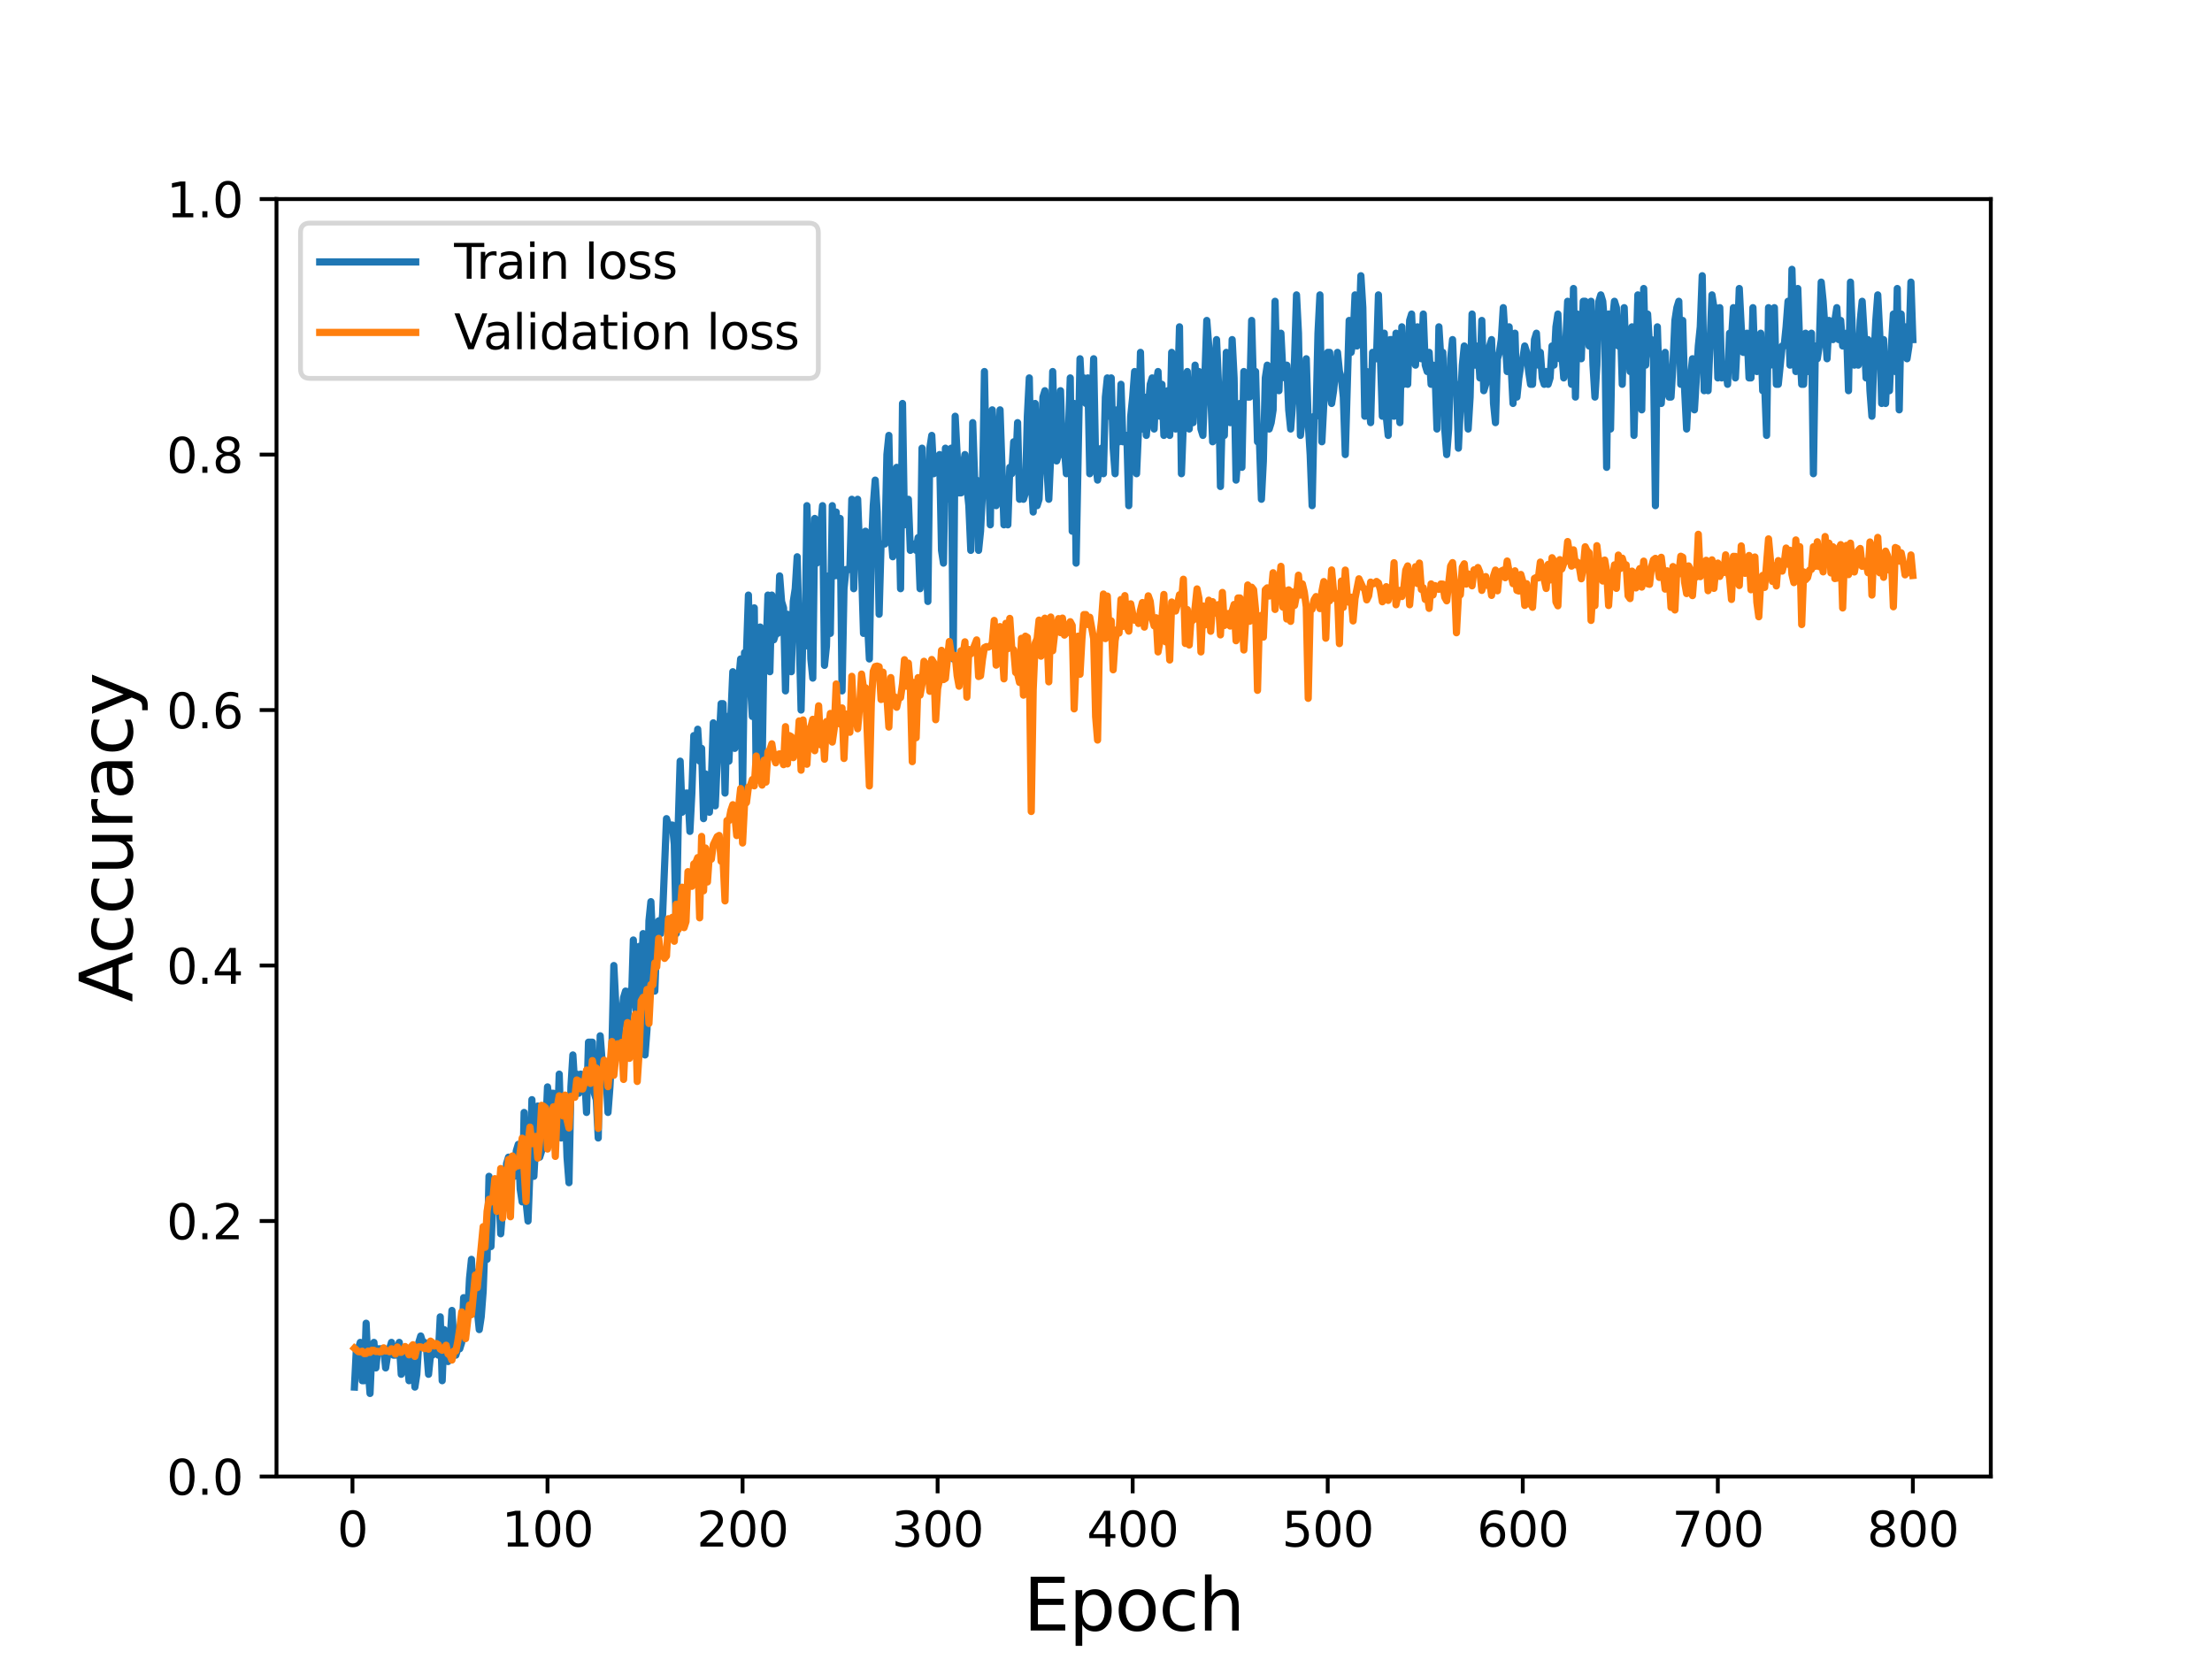 <?xml version="1.0" encoding="utf-8" standalone="no"?>
<!DOCTYPE svg PUBLIC "-//W3C//DTD SVG 1.1//EN"
  "http://www.w3.org/Graphics/SVG/1.1/DTD/svg11.dtd">
<svg height="345.6pt" version="1.1" viewBox="0 0 460.8 345.6" width="460.8pt" xmlns="http://www.w3.org/2000/svg" xmlns:xlink="http://www.w3.org/1999/xlink">
 <defs>
  <style type="text/css">*{stroke-linecap:butt;stroke-linejoin:round;}</style>
 </defs>
 <g id="figure_1">
  <g id="patch_1">
   <path d="M 0 345.6 
L 460.8 345.6 
L 460.8 0 
L 0 0 
z
" style="fill:#ffffff;"/>
  </g>
  <g id="axes_1">
   <g id="patch_2">
    <path d="M 57.6 307.584 
L 414.72 307.584 
L 414.72 41.472 
L 57.6 41.472 
z
" style="fill:#ffffff;"/>
   </g>
   <g id="matplotlib.axis_1">
    <g id="xtick_1">
     <g id="line2d_1">
      <defs>
       <path d="M 0 0 
L 0 3.5 
" id="m26d681642c" style="stroke:#000000;stroke-width:0.8;"/>
      </defs>
      <g>
       <use style="stroke:#000000;stroke-width:0.8;" x="73.426" xlink:href="#m26d681642c" y="307.584"/>
      </g>
     </g>
     <g id="text_1">
      <!-- 0 -->
      <g transform="translate(70.245 322.182)scale(0.1 -0.1)">
       <defs>
        <path d="M 2034 4250 
Q 1547 4250 1301 3770 
Q 1056 3291 1056 2328 
Q 1056 1369 1301 889 
Q 1547 409 2034 409 
Q 2525 409 2770 889 
Q 3016 1369 3016 2328 
Q 3016 3291 2770 3770 
Q 2525 4250 2034 4250 
z
M 2034 4750 
Q 2819 4750 3233 4129 
Q 3647 3509 3647 2328 
Q 3647 1150 3233 529 
Q 2819 -91 2034 -91 
Q 1250 -91 836 529 
Q 422 1150 422 2328 
Q 422 3509 836 4129 
Q 1250 4750 2034 4750 
z
" id="DejaVuSans-30" transform="scale(0.016)"/>
       </defs>
       <use xlink:href="#DejaVuSans-30"/>
      </g>
     </g>
    </g>
    <g id="xtick_2">
     <g id="line2d_2">
      <g>
       <use style="stroke:#000000;stroke-width:0.8;" x="114.059" xlink:href="#m26d681642c" y="307.584"/>
      </g>
     </g>
     <g id="text_2">
      <!-- 100 -->
      <g transform="translate(104.515 322.182)scale(0.1 -0.1)">
       <defs>
        <path d="M 794 531 
L 1825 531 
L 1825 4091 
L 703 3866 
L 703 4441 
L 1819 4666 
L 2450 4666 
L 2450 531 
L 3481 531 
L 3481 0 
L 794 0 
L 794 531 
z
" id="DejaVuSans-31" transform="scale(0.016)"/>
       </defs>
       <use xlink:href="#DejaVuSans-31"/>
       <use x="63.623" xlink:href="#DejaVuSans-30"/>
       <use x="127.246" xlink:href="#DejaVuSans-30"/>
      </g>
     </g>
    </g>
    <g id="xtick_3">
     <g id="line2d_3">
      <g>
       <use style="stroke:#000000;stroke-width:0.8;" x="154.692" xlink:href="#m26d681642c" y="307.584"/>
      </g>
     </g>
     <g id="text_3">
      <!-- 200 -->
      <g transform="translate(145.148 322.182)scale(0.1 -0.1)">
       <defs>
        <path d="M 1228 531 
L 3431 531 
L 3431 0 
L 469 0 
L 469 531 
Q 828 903 1448 1529 
Q 2069 2156 2228 2338 
Q 2531 2678 2651 2914 
Q 2772 3150 2772 3378 
Q 2772 3750 2511 3984 
Q 2250 4219 1831 4219 
Q 1534 4219 1204 4116 
Q 875 4013 500 3803 
L 500 4441 
Q 881 4594 1212 4672 
Q 1544 4750 1819 4750 
Q 2544 4750 2975 4387 
Q 3406 4025 3406 3419 
Q 3406 3131 3298 2873 
Q 3191 2616 2906 2266 
Q 2828 2175 2409 1742 
Q 1991 1309 1228 531 
z
" id="DejaVuSans-32" transform="scale(0.016)"/>
       </defs>
       <use xlink:href="#DejaVuSans-32"/>
       <use x="63.623" xlink:href="#DejaVuSans-30"/>
       <use x="127.246" xlink:href="#DejaVuSans-30"/>
      </g>
     </g>
    </g>
    <g id="xtick_4">
     <g id="line2d_4">
      <g>
       <use style="stroke:#000000;stroke-width:0.8;" x="195.324" xlink:href="#m26d681642c" y="307.584"/>
      </g>
     </g>
     <g id="text_4">
      <!-- 300 -->
      <g transform="translate(185.78 322.182)scale(0.1 -0.1)">
       <defs>
        <path d="M 2597 2516 
Q 3050 2419 3304 2112 
Q 3559 1806 3559 1356 
Q 3559 666 3084 287 
Q 2609 -91 1734 -91 
Q 1441 -91 1130 -33 
Q 819 25 488 141 
L 488 750 
Q 750 597 1062 519 
Q 1375 441 1716 441 
Q 2309 441 2620 675 
Q 2931 909 2931 1356 
Q 2931 1769 2642 2001 
Q 2353 2234 1838 2234 
L 1294 2234 
L 1294 2753 
L 1863 2753 
Q 2328 2753 2575 2939 
Q 2822 3125 2822 3475 
Q 2822 3834 2567 4026 
Q 2313 4219 1838 4219 
Q 1578 4219 1281 4162 
Q 984 4106 628 3988 
L 628 4550 
Q 988 4650 1302 4700 
Q 1616 4750 1894 4750 
Q 2613 4750 3031 4423 
Q 3450 4097 3450 3541 
Q 3450 3153 3228 2886 
Q 3006 2619 2597 2516 
z
" id="DejaVuSans-33" transform="scale(0.016)"/>
       </defs>
       <use xlink:href="#DejaVuSans-33"/>
       <use x="63.623" xlink:href="#DejaVuSans-30"/>
       <use x="127.246" xlink:href="#DejaVuSans-30"/>
      </g>
     </g>
    </g>
    <g id="xtick_5">
     <g id="line2d_5">
      <g>
       <use style="stroke:#000000;stroke-width:0.8;" x="235.957" xlink:href="#m26d681642c" y="307.584"/>
      </g>
     </g>
     <g id="text_5">
      <!-- 400 -->
      <g transform="translate(226.413 322.182)scale(0.1 -0.1)">
       <defs>
        <path d="M 2419 4116 
L 825 1625 
L 2419 1625 
L 2419 4116 
z
M 2253 4666 
L 3047 4666 
L 3047 1625 
L 3713 1625 
L 3713 1100 
L 3047 1100 
L 3047 0 
L 2419 0 
L 2419 1100 
L 313 1100 
L 313 1709 
L 2253 4666 
z
" id="DejaVuSans-34" transform="scale(0.016)"/>
       </defs>
       <use xlink:href="#DejaVuSans-34"/>
       <use x="63.623" xlink:href="#DejaVuSans-30"/>
       <use x="127.246" xlink:href="#DejaVuSans-30"/>
      </g>
     </g>
    </g>
    <g id="xtick_6">
     <g id="line2d_6">
      <g>
       <use style="stroke:#000000;stroke-width:0.8;" x="276.589" xlink:href="#m26d681642c" y="307.584"/>
      </g>
     </g>
     <g id="text_6">
      <!-- 500 -->
      <g transform="translate(267.046 322.182)scale(0.1 -0.1)">
       <defs>
        <path d="M 691 4666 
L 3169 4666 
L 3169 4134 
L 1269 4134 
L 1269 2991 
Q 1406 3038 1543 3061 
Q 1681 3084 1819 3084 
Q 2600 3084 3056 2656 
Q 3513 2228 3513 1497 
Q 3513 744 3044 326 
Q 2575 -91 1722 -91 
Q 1428 -91 1123 -41 
Q 819 9 494 109 
L 494 744 
Q 775 591 1075 516 
Q 1375 441 1709 441 
Q 2250 441 2565 725 
Q 2881 1009 2881 1497 
Q 2881 1984 2565 2268 
Q 2250 2553 1709 2553 
Q 1456 2553 1204 2497 
Q 953 2441 691 2322 
L 691 4666 
z
" id="DejaVuSans-35" transform="scale(0.016)"/>
       </defs>
       <use xlink:href="#DejaVuSans-35"/>
       <use x="63.623" xlink:href="#DejaVuSans-30"/>
       <use x="127.246" xlink:href="#DejaVuSans-30"/>
      </g>
     </g>
    </g>
    <g id="xtick_7">
     <g id="line2d_7">
      <g>
       <use style="stroke:#000000;stroke-width:0.8;" x="317.222" xlink:href="#m26d681642c" y="307.584"/>
      </g>
     </g>
     <g id="text_7">
      <!-- 600 -->
      <g transform="translate(307.678 322.182)scale(0.1 -0.1)">
       <defs>
        <path d="M 2113 2584 
Q 1688 2584 1439 2293 
Q 1191 2003 1191 1497 
Q 1191 994 1439 701 
Q 1688 409 2113 409 
Q 2538 409 2786 701 
Q 3034 994 3034 1497 
Q 3034 2003 2786 2293 
Q 2538 2584 2113 2584 
z
M 3366 4563 
L 3366 3988 
Q 3128 4100 2886 4159 
Q 2644 4219 2406 4219 
Q 1781 4219 1451 3797 
Q 1122 3375 1075 2522 
Q 1259 2794 1537 2939 
Q 1816 3084 2150 3084 
Q 2853 3084 3261 2657 
Q 3669 2231 3669 1497 
Q 3669 778 3244 343 
Q 2819 -91 2113 -91 
Q 1303 -91 875 529 
Q 447 1150 447 2328 
Q 447 3434 972 4092 
Q 1497 4750 2381 4750 
Q 2619 4750 2861 4703 
Q 3103 4656 3366 4563 
z
" id="DejaVuSans-36" transform="scale(0.016)"/>
       </defs>
       <use xlink:href="#DejaVuSans-36"/>
       <use x="63.623" xlink:href="#DejaVuSans-30"/>
       <use x="127.246" xlink:href="#DejaVuSans-30"/>
      </g>
     </g>
    </g>
    <g id="xtick_8">
     <g id="line2d_8">
      <g>
       <use style="stroke:#000000;stroke-width:0.8;" x="357.855" xlink:href="#m26d681642c" y="307.584"/>
      </g>
     </g>
     <g id="text_8">
      <!-- 700 -->
      <g transform="translate(348.311 322.182)scale(0.1 -0.1)">
       <defs>
        <path d="M 525 4666 
L 3525 4666 
L 3525 4397 
L 1831 0 
L 1172 0 
L 2766 4134 
L 525 4134 
L 525 4666 
z
" id="DejaVuSans-37" transform="scale(0.016)"/>
       </defs>
       <use xlink:href="#DejaVuSans-37"/>
       <use x="63.623" xlink:href="#DejaVuSans-30"/>
       <use x="127.246" xlink:href="#DejaVuSans-30"/>
      </g>
     </g>
    </g>
    <g id="xtick_9">
     <g id="line2d_9">
      <g>
       <use style="stroke:#000000;stroke-width:0.8;" x="398.487" xlink:href="#m26d681642c" y="307.584"/>
      </g>
     </g>
     <g id="text_9">
      <!-- 800 -->
      <g transform="translate(388.944 322.182)scale(0.1 -0.1)">
       <defs>
        <path d="M 2034 2216 
Q 1584 2216 1326 1975 
Q 1069 1734 1069 1313 
Q 1069 891 1326 650 
Q 1584 409 2034 409 
Q 2484 409 2743 651 
Q 3003 894 3003 1313 
Q 3003 1734 2745 1975 
Q 2488 2216 2034 2216 
z
M 1403 2484 
Q 997 2584 770 2862 
Q 544 3141 544 3541 
Q 544 4100 942 4425 
Q 1341 4750 2034 4750 
Q 2731 4750 3128 4425 
Q 3525 4100 3525 3541 
Q 3525 3141 3298 2862 
Q 3072 2584 2669 2484 
Q 3125 2378 3379 2068 
Q 3634 1759 3634 1313 
Q 3634 634 3220 271 
Q 2806 -91 2034 -91 
Q 1263 -91 848 271 
Q 434 634 434 1313 
Q 434 1759 690 2068 
Q 947 2378 1403 2484 
z
M 1172 3481 
Q 1172 3119 1398 2916 
Q 1625 2713 2034 2713 
Q 2441 2713 2670 2916 
Q 2900 3119 2900 3481 
Q 2900 3844 2670 4047 
Q 2441 4250 2034 4250 
Q 1625 4250 1398 4047 
Q 1172 3844 1172 3481 
z
" id="DejaVuSans-38" transform="scale(0.016)"/>
       </defs>
       <use xlink:href="#DejaVuSans-38"/>
       <use x="63.623" xlink:href="#DejaVuSans-30"/>
       <use x="127.246" xlink:href="#DejaVuSans-30"/>
      </g>
     </g>
    </g>
    <g id="text_10">
     <!-- Epoch -->
     <g transform="translate(213.194 339.66)scale(0.15 -0.15)">
      <defs>
       <path d="M 628 4666 
L 3578 4666 
L 3578 4134 
L 1259 4134 
L 1259 2753 
L 3481 2753 
L 3481 2222 
L 1259 2222 
L 1259 531 
L 3634 531 
L 3634 0 
L 628 0 
L 628 4666 
z
" id="DejaVuSans-45" transform="scale(0.016)"/>
       <path d="M 1159 525 
L 1159 -1331 
L 581 -1331 
L 581 3500 
L 1159 3500 
L 1159 2969 
Q 1341 3281 1617 3432 
Q 1894 3584 2278 3584 
Q 2916 3584 3314 3078 
Q 3713 2572 3713 1747 
Q 3713 922 3314 415 
Q 2916 -91 2278 -91 
Q 1894 -91 1617 61 
Q 1341 213 1159 525 
z
M 3116 1747 
Q 3116 2381 2855 2742 
Q 2594 3103 2138 3103 
Q 1681 3103 1420 2742 
Q 1159 2381 1159 1747 
Q 1159 1113 1420 752 
Q 1681 391 2138 391 
Q 2594 391 2855 752 
Q 3116 1113 3116 1747 
z
" id="DejaVuSans-70" transform="scale(0.016)"/>
       <path d="M 1959 3097 
Q 1497 3097 1228 2736 
Q 959 2375 959 1747 
Q 959 1119 1226 758 
Q 1494 397 1959 397 
Q 2419 397 2687 759 
Q 2956 1122 2956 1747 
Q 2956 2369 2687 2733 
Q 2419 3097 1959 3097 
z
M 1959 3584 
Q 2709 3584 3137 3096 
Q 3566 2609 3566 1747 
Q 3566 888 3137 398 
Q 2709 -91 1959 -91 
Q 1206 -91 779 398 
Q 353 888 353 1747 
Q 353 2609 779 3096 
Q 1206 3584 1959 3584 
z
" id="DejaVuSans-6f" transform="scale(0.016)"/>
       <path d="M 3122 3366 
L 3122 2828 
Q 2878 2963 2633 3030 
Q 2388 3097 2138 3097 
Q 1578 3097 1268 2742 
Q 959 2388 959 1747 
Q 959 1106 1268 751 
Q 1578 397 2138 397 
Q 2388 397 2633 464 
Q 2878 531 3122 666 
L 3122 134 
Q 2881 22 2623 -34 
Q 2366 -91 2075 -91 
Q 1284 -91 818 406 
Q 353 903 353 1747 
Q 353 2603 823 3093 
Q 1294 3584 2113 3584 
Q 2378 3584 2631 3529 
Q 2884 3475 3122 3366 
z
" id="DejaVuSans-63" transform="scale(0.016)"/>
       <path d="M 3513 2113 
L 3513 0 
L 2938 0 
L 2938 2094 
Q 2938 2591 2744 2837 
Q 2550 3084 2163 3084 
Q 1697 3084 1428 2787 
Q 1159 2491 1159 1978 
L 1159 0 
L 581 0 
L 581 4863 
L 1159 4863 
L 1159 2956 
Q 1366 3272 1645 3428 
Q 1925 3584 2291 3584 
Q 2894 3584 3203 3211 
Q 3513 2838 3513 2113 
z
" id="DejaVuSans-68" transform="scale(0.016)"/>
      </defs>
      <use xlink:href="#DejaVuSans-45"/>
      <use x="63.184" xlink:href="#DejaVuSans-70"/>
      <use x="126.66" xlink:href="#DejaVuSans-6f"/>
      <use x="187.842" xlink:href="#DejaVuSans-63"/>
      <use x="242.822" xlink:href="#DejaVuSans-68"/>
     </g>
    </g>
   </g>
   <g id="matplotlib.axis_2">
    <g id="ytick_1">
     <g id="line2d_10">
      <defs>
       <path d="M 0 0 
L -3.5 0 
" id="m7dad481fcc" style="stroke:#000000;stroke-width:0.8;"/>
      </defs>
      <g>
       <use style="stroke:#000000;stroke-width:0.8;" x="57.6" xlink:href="#m7dad481fcc" y="307.584"/>
      </g>
     </g>
     <g id="text_11">
      <!-- 0.0 -->
      <g transform="translate(34.697 311.383)scale(0.1 -0.1)">
       <defs>
        <path d="M 684 794 
L 1344 794 
L 1344 0 
L 684 0 
L 684 794 
z
" id="DejaVuSans-2e" transform="scale(0.016)"/>
       </defs>
       <use xlink:href="#DejaVuSans-30"/>
       <use x="63.623" xlink:href="#DejaVuSans-2e"/>
       <use x="95.41" xlink:href="#DejaVuSans-30"/>
      </g>
     </g>
    </g>
    <g id="ytick_2">
     <g id="line2d_11">
      <g>
       <use style="stroke:#000000;stroke-width:0.8;" x="57.6" xlink:href="#m7dad481fcc" y="254.362"/>
      </g>
     </g>
     <g id="text_12">
      <!-- 0.2 -->
      <g transform="translate(34.697 258.161)scale(0.1 -0.1)">
       <use xlink:href="#DejaVuSans-30"/>
       <use x="63.623" xlink:href="#DejaVuSans-2e"/>
       <use x="95.41" xlink:href="#DejaVuSans-32"/>
      </g>
     </g>
    </g>
    <g id="ytick_3">
     <g id="line2d_12">
      <g>
       <use style="stroke:#000000;stroke-width:0.8;" x="57.6" xlink:href="#m7dad481fcc" y="201.139"/>
      </g>
     </g>
     <g id="text_13">
      <!-- 0.4 -->
      <g transform="translate(34.697 204.938)scale(0.1 -0.1)">
       <use xlink:href="#DejaVuSans-30"/>
       <use x="63.623" xlink:href="#DejaVuSans-2e"/>
       <use x="95.41" xlink:href="#DejaVuSans-34"/>
      </g>
     </g>
    </g>
    <g id="ytick_4">
     <g id="line2d_13">
      <g>
       <use style="stroke:#000000;stroke-width:0.8;" x="57.6" xlink:href="#m7dad481fcc" y="147.917"/>
      </g>
     </g>
     <g id="text_14">
      <!-- 0.6 -->
      <g transform="translate(34.697 151.716)scale(0.1 -0.1)">
       <use xlink:href="#DejaVuSans-30"/>
       <use x="63.623" xlink:href="#DejaVuSans-2e"/>
       <use x="95.41" xlink:href="#DejaVuSans-36"/>
      </g>
     </g>
    </g>
    <g id="ytick_5">
     <g id="line2d_14">
      <g>
       <use style="stroke:#000000;stroke-width:0.8;" x="57.6" xlink:href="#m7dad481fcc" y="94.694"/>
      </g>
     </g>
     <g id="text_15">
      <!-- 0.8 -->
      <g transform="translate(34.697 98.494)scale(0.1 -0.1)">
       <use xlink:href="#DejaVuSans-30"/>
       <use x="63.623" xlink:href="#DejaVuSans-2e"/>
       <use x="95.41" xlink:href="#DejaVuSans-38"/>
      </g>
     </g>
    </g>
    <g id="ytick_6">
     <g id="line2d_15">
      <g>
       <use style="stroke:#000000;stroke-width:0.8;" x="57.6" xlink:href="#m7dad481fcc" y="41.472"/>
      </g>
     </g>
     <g id="text_16">
      <!-- 1.0 -->
      <g transform="translate(34.697 45.271)scale(0.1 -0.1)">
       <use xlink:href="#DejaVuSans-31"/>
       <use x="63.623" xlink:href="#DejaVuSans-2e"/>
       <use x="95.41" xlink:href="#DejaVuSans-30"/>
      </g>
     </g>
    </g>
    <g id="text_17">
     <!-- Accuracy -->
     <g transform="translate(27.577 208.77)rotate(-90)scale(0.15 -0.15)">
      <defs>
       <path d="M 2188 4044 
L 1331 1722 
L 3047 1722 
L 2188 4044 
z
M 1831 4666 
L 2547 4666 
L 4325 0 
L 3669 0 
L 3244 1197 
L 1141 1197 
L 716 0 
L 50 0 
L 1831 4666 
z
" id="DejaVuSans-41" transform="scale(0.016)"/>
       <path d="M 544 1381 
L 544 3500 
L 1119 3500 
L 1119 1403 
Q 1119 906 1312 657 
Q 1506 409 1894 409 
Q 2359 409 2629 706 
Q 2900 1003 2900 1516 
L 2900 3500 
L 3475 3500 
L 3475 0 
L 2900 0 
L 2900 538 
Q 2691 219 2414 64 
Q 2138 -91 1772 -91 
Q 1169 -91 856 284 
Q 544 659 544 1381 
z
M 1991 3584 
L 1991 3584 
z
" id="DejaVuSans-75" transform="scale(0.016)"/>
       <path d="M 2631 2963 
Q 2534 3019 2420 3045 
Q 2306 3072 2169 3072 
Q 1681 3072 1420 2755 
Q 1159 2438 1159 1844 
L 1159 0 
L 581 0 
L 581 3500 
L 1159 3500 
L 1159 2956 
Q 1341 3275 1631 3429 
Q 1922 3584 2338 3584 
Q 2397 3584 2469 3576 
Q 2541 3569 2628 3553 
L 2631 2963 
z
" id="DejaVuSans-72" transform="scale(0.016)"/>
       <path d="M 2194 1759 
Q 1497 1759 1228 1600 
Q 959 1441 959 1056 
Q 959 750 1161 570 
Q 1363 391 1709 391 
Q 2188 391 2477 730 
Q 2766 1069 2766 1631 
L 2766 1759 
L 2194 1759 
z
M 3341 1997 
L 3341 0 
L 2766 0 
L 2766 531 
Q 2569 213 2275 61 
Q 1981 -91 1556 -91 
Q 1019 -91 701 211 
Q 384 513 384 1019 
Q 384 1609 779 1909 
Q 1175 2209 1959 2209 
L 2766 2209 
L 2766 2266 
Q 2766 2663 2505 2880 
Q 2244 3097 1772 3097 
Q 1472 3097 1187 3025 
Q 903 2953 641 2809 
L 641 3341 
Q 956 3463 1253 3523 
Q 1550 3584 1831 3584 
Q 2591 3584 2966 3190 
Q 3341 2797 3341 1997 
z
" id="DejaVuSans-61" transform="scale(0.016)"/>
       <path d="M 2059 -325 
Q 1816 -950 1584 -1140 
Q 1353 -1331 966 -1331 
L 506 -1331 
L 506 -850 
L 844 -850 
Q 1081 -850 1212 -737 
Q 1344 -625 1503 -206 
L 1606 56 
L 191 3500 
L 800 3500 
L 1894 763 
L 2988 3500 
L 3597 3500 
L 2059 -325 
z
" id="DejaVuSans-79" transform="scale(0.016)"/>
      </defs>
      <use xlink:href="#DejaVuSans-41"/>
      <use x="66.658" xlink:href="#DejaVuSans-63"/>
      <use x="121.639" xlink:href="#DejaVuSans-63"/>
      <use x="176.619" xlink:href="#DejaVuSans-75"/>
      <use x="239.998" xlink:href="#DejaVuSans-72"/>
      <use x="281.111" xlink:href="#DejaVuSans-61"/>
      <use x="342.391" xlink:href="#DejaVuSans-63"/>
      <use x="397.371" xlink:href="#DejaVuSans-79"/>
     </g>
    </g>
   </g>
   <g id="line2d_16">
    <path clip-path="url(#p0a89449b55)" d="M 73.833 288.956 
L 74.239 280.973 
L 74.645 280.973 
L 75.052 279.642 
L 75.458 287.626 
L 75.864 287.626 
L 76.271 275.651 
L 76.677 284.964 
L 77.083 290.287 
L 77.49 280.973 
L 77.896 279.642 
L 78.302 284.964 
L 78.709 280.973 
L 79.928 280.973 
L 80.334 284.964 
L 80.74 282.303 
L 81.553 279.642 
L 81.959 282.303 
L 82.366 282.303 
L 83.178 279.642 
L 83.585 286.295 
L 83.991 283.634 
L 84.397 282.303 
L 84.804 283.634 
L 85.21 287.626 
L 85.616 283.634 
L 86.023 280.973 
L 86.429 288.956 
L 86.835 286.295 
L 87.241 279.642 
L 87.648 278.312 
L 88.054 279.642 
L 88.46 279.642 
L 88.867 280.973 
L 89.273 286.295 
L 89.679 282.303 
L 90.086 282.303 
L 90.492 280.973 
L 90.898 280.973 
L 91.305 282.303 
L 91.711 274.32 
L 92.117 287.626 
L 92.524 276.981 
L 92.93 278.312 
L 93.336 283.634 
L 93.743 279.642 
L 94.149 272.989 
L 94.555 279.642 
L 94.962 282.303 
L 95.368 280.973 
L 95.774 280.973 
L 96.181 279.642 
L 96.587 270.328 
L 96.993 274.32 
L 97.4 274.32 
L 97.806 266.337 
L 98.212 262.345 
L 98.619 270.328 
L 99.025 265.006 
L 99.431 272.989 
L 99.838 276.981 
L 100.244 274.32 
L 100.65 268.998 
L 101.057 258.353 
L 101.463 262.345 
L 101.869 245.048 
L 102.276 259.684 
L 102.682 250.37 
L 103.088 249.039 
L 103.495 250.37 
L 103.901 247.709 
L 104.307 257.023 
L 104.714 251.7 
L 105.12 251.7 
L 105.526 242.387 
L 105.932 241.056 
L 106.339 247.709 
L 106.745 241.056 
L 107.151 245.048 
L 107.558 239.725 
L 107.964 238.395 
L 108.37 247.709 
L 108.777 250.37 
L 109.183 231.742 
L 109.589 250.37 
L 109.996 254.362 
L 110.402 243.717 
L 110.808 229.081 
L 111.215 245.048 
L 112.027 230.412 
L 112.434 241.056 
L 112.84 239.725 
L 113.246 237.064 
L 113.653 235.734 
L 114.059 226.42 
L 114.465 230.412 
L 114.872 227.75 
L 115.278 227.75 
L 115.684 235.734 
L 116.091 235.734 
L 116.497 223.759 
L 116.903 237.064 
L 117.31 230.412 
L 117.716 229.081 
L 118.122 241.056 
L 118.529 246.378 
L 118.935 226.42 
L 119.341 219.767 
L 119.748 226.42 
L 120.154 223.759 
L 120.56 227.75 
L 120.967 223.759 
L 121.373 225.089 
L 121.779 223.759 
L 122.186 231.742 
L 122.592 217.106 
L 123.405 217.106 
L 123.811 227.75 
L 124.217 229.081 
L 124.623 237.064 
L 125.03 215.775 
L 125.436 221.098 
L 126.249 223.759 
L 126.655 231.742 
L 127.061 226.42 
L 127.468 218.436 
L 127.874 201.139 
L 128.28 209.123 
L 128.687 219.767 
L 129.093 214.445 
L 129.499 211.784 
L 129.906 207.792 
L 130.312 206.461 
L 130.718 213.114 
L 131.125 206.461 
L 131.531 209.123 
L 131.937 195.817 
L 132.344 209.123 
L 132.75 213.114 
L 133.156 197.148 
L 133.563 203.8 
L 133.969 194.486 
L 134.375 219.767 
L 134.782 214.445 
L 135.188 191.825 
L 135.594 187.834 
L 136.407 206.461 
L 136.813 195.817 
L 137.22 191.825 
L 137.626 194.486 
L 138.032 190.495 
L 138.845 170.536 
L 139.251 171.867 
L 140.064 171.867 
L 140.47 175.859 
L 140.877 194.486 
L 141.283 171.867 
L 141.689 158.561 
L 142.096 169.206 
L 142.502 166.545 
L 142.908 165.214 
L 143.314 165.214 
L 143.721 173.197 
L 144.127 165.214 
L 144.533 153.239 
L 144.94 157.231 
L 145.346 151.908 
L 145.752 158.561 
L 146.159 155.9 
L 146.565 170.536 
L 146.971 161.222 
L 147.378 167.875 
L 147.784 169.206 
L 148.19 162.553 
L 148.597 150.578 
L 149.003 167.875 
L 149.409 158.561 
L 149.816 154.57 
L 150.222 146.586 
L 150.628 146.586 
L 151.035 165.214 
L 151.441 149.247 
L 151.847 158.561 
L 152.66 139.933 
L 153.066 155.9 
L 153.473 146.586 
L 154.285 137.272 
L 154.692 165.214 
L 155.098 135.942 
L 155.504 135.942 
L 155.911 123.967 
L 156.317 142.595 
L 156.723 149.247 
L 157.13 126.628 
L 157.536 162.553 
L 157.942 143.925 
L 158.349 130.62 
L 158.755 159.892 
L 159.161 134.611 
L 159.568 135.942 
L 159.974 123.967 
L 160.38 139.933 
L 160.787 123.967 
L 161.193 133.281 
L 161.599 131.95 
L 162.005 131.95 
L 162.412 119.975 
L 162.818 125.297 
L 163.224 126.628 
L 163.631 143.925 
L 164.037 127.958 
L 164.85 139.933 
L 165.256 125.297 
L 165.662 122.636 
L 166.069 115.983 
L 166.881 147.917 
L 167.288 130.62 
L 167.694 134.611 
L 168.1 105.339 
L 168.507 118.644 
L 168.913 137.272 
L 169.319 141.264 
L 169.726 108 
L 170.132 117.314 
L 170.538 114.653 
L 171.351 105.339 
L 171.757 138.603 
L 172.164 134.611 
L 172.57 119.975 
L 172.976 131.95 
L 173.383 105.339 
L 173.789 119.975 
L 174.195 106.669 
L 174.602 119.975 
L 175.008 108 
L 175.414 143.925 
L 175.821 122.636 
L 176.227 118.644 
L 177.04 118.644 
L 177.446 104.008 
L 177.852 122.636 
L 178.259 109.331 
L 178.665 104.008 
L 179.071 114.653 
L 179.478 118.644 
L 179.884 131.95 
L 180.29 110.661 
L 180.696 129.289 
L 181.103 137.272 
L 181.509 114.653 
L 181.915 105.339 
L 182.322 100.017 
L 182.728 106.669 
L 183.134 127.958 
L 183.541 113.322 
L 184.353 113.322 
L 184.76 94.694 
L 185.166 90.703 
L 185.572 110.661 
L 185.979 115.983 
L 186.385 109.331 
L 186.791 97.356 
L 187.198 104.008 
L 187.604 122.636 
L 188.01 84.05 
L 188.417 109.331 
L 188.823 108 
L 189.229 104.008 
L 189.636 114.653 
L 190.042 113.322 
L 190.448 113.322 
L 190.855 114.653 
L 191.261 111.992 
L 191.667 122.636 
L 192.074 93.364 
L 193.293 125.297 
L 193.699 93.364 
L 194.105 90.703 
L 194.512 98.686 
L 195.731 94.694 
L 196.137 114.653 
L 196.543 117.314 
L 196.95 93.364 
L 197.356 97.356 
L 197.762 104.008 
L 198.169 93.364 
L 198.575 137.272 
L 198.981 86.711 
L 199.794 102.678 
L 200.2 102.678 
L 200.606 97.356 
L 201.013 94.694 
L 201.419 101.347 
L 201.825 105.339 
L 202.232 114.653 
L 202.638 88.042 
L 203.044 100.017 
L 203.451 100.017 
L 203.857 114.653 
L 204.263 110.661 
L 204.67 102.678 
L 205.076 77.397 
L 205.482 98.686 
L 205.889 97.356 
L 206.295 109.331 
L 206.701 85.38 
L 207.108 92.033 
L 207.514 105.339 
L 207.92 100.017 
L 208.327 85.38 
L 209.139 109.331 
L 209.546 101.347 
L 209.952 109.331 
L 210.358 97.356 
L 210.765 98.686 
L 211.171 92.033 
L 211.577 97.356 
L 211.984 88.042 
L 212.39 104.008 
L 212.796 101.347 
L 213.203 104.008 
L 213.609 102.678 
L 214.015 86.711 
L 214.422 78.728 
L 214.828 100.017 
L 215.234 106.669 
L 215.641 84.05 
L 216.047 105.339 
L 216.453 104.008 
L 217.266 82.719 
L 217.672 81.389 
L 218.078 97.356 
L 218.485 104.008 
L 218.891 94.694 
L 219.297 77.397 
L 219.704 93.364 
L 220.11 96.025 
L 220.516 94.694 
L 220.923 81.389 
L 221.329 94.694 
L 221.735 93.364 
L 222.142 98.686 
L 222.548 90.703 
L 222.954 78.728 
L 223.361 110.661 
L 223.767 84.05 
L 224.173 117.314 
L 224.986 74.736 
L 225.392 82.719 
L 225.799 78.728 
L 226.205 84.05 
L 226.611 78.728 
L 227.018 98.686 
L 227.83 74.736 
L 228.237 96.025 
L 228.643 100.017 
L 229.049 97.356 
L 229.456 93.364 
L 229.862 98.686 
L 230.268 82.719 
L 230.675 78.728 
L 231.081 86.711 
L 231.487 78.728 
L 231.894 93.364 
L 232.3 98.686 
L 232.706 85.38 
L 233.113 92.033 
L 233.519 80.058 
L 233.925 92.033 
L 234.332 90.703 
L 234.738 90.703 
L 235.144 105.339 
L 235.551 86.711 
L 235.957 82.719 
L 236.363 77.397 
L 236.769 98.686 
L 237.176 89.372 
L 237.582 73.405 
L 237.988 89.372 
L 238.395 82.719 
L 238.801 90.703 
L 239.614 80.058 
L 240.02 78.728 
L 240.426 89.372 
L 240.833 80.058 
L 241.239 77.397 
L 241.645 86.711 
L 242.052 80.058 
L 242.458 90.703 
L 242.864 86.711 
L 243.271 81.389 
L 243.677 90.703 
L 244.083 73.405 
L 244.49 86.711 
L 244.896 89.372 
L 245.302 82.719 
L 245.709 68.083 
L 246.115 98.686 
L 246.521 88.042 
L 246.928 88.042 
L 247.334 77.397 
L 247.74 89.372 
L 248.147 81.389 
L 248.553 88.042 
L 248.959 76.067 
L 249.366 84.05 
L 249.772 77.397 
L 250.178 89.372 
L 250.585 90.703 
L 251.397 66.753 
L 251.804 72.075 
L 252.616 92.033 
L 253.023 77.397 
L 253.429 70.744 
L 253.835 80.058 
L 254.242 101.347 
L 254.648 85.38 
L 255.054 90.703 
L 255.46 73.405 
L 255.867 82.719 
L 256.273 88.042 
L 256.679 70.744 
L 257.086 78.728 
L 257.492 100.017 
L 257.898 94.694 
L 258.305 84.05 
L 258.711 97.356 
L 259.117 77.397 
L 259.93 82.719 
L 260.336 82.719 
L 260.743 66.753 
L 261.149 81.389 
L 261.555 77.397 
L 261.962 92.033 
L 262.368 92.033 
L 262.774 104.008 
L 263.181 96.025 
L 263.587 78.728 
L 263.993 76.067 
L 264.4 89.372 
L 264.806 88.042 
L 265.212 85.38 
L 265.619 62.761 
L 266.025 78.728 
L 266.431 81.389 
L 266.838 69.414 
L 267.244 77.397 
L 267.65 78.728 
L 268.057 76.067 
L 268.463 85.38 
L 268.869 89.372 
L 269.276 84.05 
L 269.682 74.736 
L 270.088 61.43 
L 270.495 69.414 
L 270.901 90.703 
L 271.307 86.711 
L 271.714 85.38 
L 272.12 74.736 
L 272.526 88.042 
L 272.933 94.694 
L 273.339 105.339 
L 273.745 86.711 
L 274.151 86.711 
L 274.558 69.414 
L 274.964 61.43 
L 275.37 92.033 
L 275.777 84.05 
L 276.183 81.389 
L 276.589 73.405 
L 276.996 73.405 
L 277.402 84.05 
L 277.808 81.389 
L 278.621 73.405 
L 279.027 77.397 
L 279.434 78.728 
L 279.84 82.719 
L 280.246 94.694 
L 281.059 66.753 
L 281.465 73.405 
L 281.872 70.744 
L 282.278 61.43 
L 282.684 72.075 
L 283.091 69.414 
L 283.497 57.439 
L 283.903 64.092 
L 284.31 86.711 
L 284.716 77.397 
L 285.122 84.05 
L 285.529 88.042 
L 285.935 73.405 
L 286.341 73.405 
L 286.748 74.736 
L 287.154 61.43 
L 287.967 86.711 
L 288.373 69.414 
L 288.779 86.711 
L 289.186 90.703 
L 289.592 70.744 
L 289.998 70.744 
L 290.405 86.711 
L 290.811 69.414 
L 291.217 81.389 
L 291.624 88.042 
L 292.03 68.083 
L 292.436 80.058 
L 292.842 70.744 
L 293.249 80.058 
L 293.655 66.753 
L 294.061 65.422 
L 294.468 74.736 
L 294.874 76.067 
L 295.28 68.083 
L 295.687 72.075 
L 296.093 74.736 
L 296.499 65.422 
L 296.906 76.067 
L 297.312 77.397 
L 297.718 73.405 
L 298.125 80.058 
L 298.531 76.067 
L 298.937 77.397 
L 299.344 89.372 
L 299.75 68.083 
L 300.156 74.736 
L 300.563 73.405 
L 300.969 89.372 
L 301.375 94.694 
L 301.782 89.372 
L 302.188 74.736 
L 302.594 70.744 
L 303.001 81.389 
L 303.407 80.058 
L 303.813 93.364 
L 304.626 76.067 
L 305.032 72.075 
L 305.845 89.372 
L 306.251 82.719 
L 306.658 65.422 
L 307.064 76.067 
L 307.47 76.067 
L 307.877 72.075 
L 308.283 78.728 
L 308.689 66.753 
L 309.096 81.389 
L 309.502 80.058 
L 309.908 77.397 
L 310.315 72.075 
L 310.721 70.744 
L 311.127 84.05 
L 311.533 88.042 
L 311.94 74.736 
L 312.346 73.405 
L 312.752 70.744 
L 313.159 64.092 
L 313.971 77.397 
L 314.378 68.083 
L 315.19 84.05 
L 315.597 69.414 
L 316.003 82.719 
L 316.409 78.728 
L 316.816 76.067 
L 317.222 74.736 
L 317.628 72.075 
L 318.035 73.405 
L 318.441 77.397 
L 318.847 80.058 
L 319.254 80.058 
L 319.66 70.744 
L 320.066 69.414 
L 320.473 76.067 
L 320.879 73.405 
L 321.285 78.728 
L 321.692 80.058 
L 322.098 77.397 
L 322.504 80.058 
L 322.911 78.728 
L 323.317 72.075 
L 323.723 76.067 
L 324.13 68.083 
L 324.536 65.422 
L 324.942 74.736 
L 325.349 73.405 
L 325.755 78.728 
L 326.161 72.075 
L 326.568 62.761 
L 326.974 74.736 
L 327.38 80.058 
L 327.787 60.1 
L 328.193 82.719 
L 328.599 65.422 
L 329.006 69.414 
L 329.412 74.736 
L 329.818 62.761 
L 330.224 62.761 
L 330.631 66.753 
L 331.037 72.075 
L 331.443 62.761 
L 331.85 76.067 
L 332.256 82.719 
L 332.662 76.067 
L 333.069 62.761 
L 333.475 61.43 
L 333.881 62.761 
L 334.288 68.083 
L 334.694 97.356 
L 335.1 65.422 
L 335.507 89.372 
L 335.913 66.753 
L 336.319 62.761 
L 336.726 64.092 
L 337.132 72.075 
L 337.538 66.753 
L 337.945 80.058 
L 338.351 64.092 
L 338.757 76.067 
L 339.164 72.075 
L 339.57 77.397 
L 339.976 68.083 
L 340.383 90.703 
L 341.195 61.43 
L 341.602 66.753 
L 342.008 85.38 
L 342.414 60.1 
L 342.821 76.067 
L 343.227 65.422 
L 343.633 72.075 
L 344.04 70.744 
L 344.446 74.736 
L 344.852 105.339 
L 345.259 68.083 
L 345.665 81.389 
L 346.071 84.05 
L 346.478 77.397 
L 346.884 73.405 
L 347.29 81.389 
L 347.697 82.719 
L 348.103 82.719 
L 348.509 76.067 
L 348.915 66.753 
L 349.322 64.092 
L 349.728 62.761 
L 350.134 80.058 
L 350.541 66.753 
L 350.947 81.389 
L 351.353 89.372 
L 351.76 81.389 
L 352.166 78.728 
L 352.572 74.736 
L 352.979 85.38 
L 353.791 72.075 
L 354.198 68.083 
L 354.604 57.439 
L 355.01 81.389 
L 355.417 76.067 
L 355.823 81.389 
L 356.636 61.43 
L 357.042 64.092 
L 357.448 64.092 
L 357.855 78.728 
L 358.261 64.092 
L 358.667 78.728 
L 359.074 76.067 
L 359.48 76.067 
L 359.886 80.058 
L 360.293 69.414 
L 360.699 70.744 
L 361.105 64.092 
L 361.512 78.728 
L 361.918 70.744 
L 362.324 60.1 
L 362.731 68.083 
L 363.137 73.405 
L 363.543 73.405 
L 363.95 69.414 
L 364.356 78.728 
L 364.762 78.728 
L 365.169 64.092 
L 365.575 76.067 
L 365.981 77.397 
L 366.388 70.744 
L 366.794 69.414 
L 367.2 81.389 
L 367.606 80.058 
L 368.013 90.703 
L 368.419 64.092 
L 368.825 76.067 
L 369.232 68.083 
L 369.638 64.092 
L 370.044 80.058 
L 370.451 80.058 
L 371.263 72.075 
L 371.67 72.075 
L 372.076 68.083 
L 372.482 62.761 
L 372.889 76.067 
L 373.295 56.108 
L 373.701 70.744 
L 374.108 77.397 
L 374.514 60.1 
L 374.92 72.075 
L 375.327 80.058 
L 375.733 80.058 
L 376.139 69.414 
L 376.546 77.397 
L 376.952 70.744 
L 377.358 69.414 
L 377.765 98.686 
L 378.171 72.075 
L 378.577 74.736 
L 378.984 72.075 
L 379.39 58.769 
L 379.796 62.761 
L 380.609 74.736 
L 381.015 66.753 
L 381.422 68.083 
L 381.828 70.744 
L 382.234 66.753 
L 382.641 64.092 
L 383.047 70.744 
L 383.453 66.753 
L 383.86 72.075 
L 384.672 69.414 
L 385.079 81.389 
L 385.485 58.769 
L 385.891 69.414 
L 386.297 76.067 
L 386.704 73.405 
L 387.11 76.067 
L 387.516 66.753 
L 387.923 62.761 
L 388.329 69.414 
L 388.735 78.728 
L 389.142 70.744 
L 389.548 81.389 
L 389.954 86.711 
L 390.361 74.736 
L 390.767 66.753 
L 391.173 61.43 
L 391.58 69.414 
L 391.986 84.05 
L 392.392 70.744 
L 392.799 84.05 
L 393.205 74.736 
L 393.611 81.389 
L 394.018 72.075 
L 394.424 65.422 
L 394.83 77.397 
L 395.237 60.1 
L 395.643 85.38 
L 396.049 65.422 
L 396.456 73.405 
L 396.862 68.083 
L 397.268 74.736 
L 397.675 72.075 
L 398.081 58.769 
L 398.487 70.744 
L 398.487 70.744 
" style="fill:none;stroke:#1f77b4;stroke-linecap:square;stroke-width:1.5;"/>
   </g>
   <g id="line2d_17">
    <path clip-path="url(#p0a89449b55)" d="M 73.833 280.862 
L 74.645 281.572 
L 75.052 281.616 
L 75.458 281.483 
L 75.864 281.971 
L 76.271 281.949 
L 76.677 281.461 
L 77.083 281.727 
L 77.49 281.283 
L 77.896 281.305 
L 78.302 281.549 
L 78.709 281.505 
L 79.115 281.638 
L 79.521 281.572 
L 79.928 280.773 
L 80.334 281.438 
L 80.74 281.394 
L 81.147 281.594 
L 81.553 280.973 
L 81.959 281.438 
L 82.366 282.082 
L 82.772 280.596 
L 83.178 281.682 
L 83.585 281.705 
L 83.991 281.261 
L 84.397 280.507 
L 85.21 282.237 
L 85.616 280.574 
L 86.023 280.13 
L 86.429 282.569 
L 86.835 280.84 
L 87.241 280.574 
L 87.648 280.574 
L 88.46 280.951 
L 88.867 280.374 
L 89.273 281.062 
L 89.679 279.376 
L 90.086 279.687 
L 90.492 280.396 
L 90.898 279.886 
L 91.305 280.13 
L 91.711 281.039 
L 92.117 281.283 
L 92.524 280.928 
L 92.93 280.241 
L 93.336 282.059 
L 93.743 282.326 
L 94.149 283.323 
L 94.555 281.438 
L 94.962 281.461 
L 95.368 279.443 
L 95.774 276.804 
L 96.181 273.3 
L 96.993 278.866 
L 97.806 271.858 
L 98.212 273.876 
L 99.025 265.605 
L 99.431 268.244 
L 100.65 255.537 
L 101.057 259.839 
L 101.463 252.366 
L 101.869 249.838 
L 102.276 250.414 
L 102.682 249.727 
L 103.088 245.536 
L 103.495 252.344 
L 103.901 249.195 
L 104.307 243.429 
L 104.714 253.741 
L 105.12 246.046 
L 105.526 246.179 
L 105.932 241.544 
L 106.339 253.475 
L 106.745 240.812 
L 107.151 243.251 
L 107.558 242.12 
L 107.964 242.874 
L 108.777 237.109 
L 109.589 250.281 
L 109.996 238.217 
L 110.402 234.802 
L 110.808 238.24 
L 111.621 236.732 
L 112.027 241.256 
L 112.434 237.508 
L 112.84 230.256 
L 113.246 230.456 
L 113.653 230.811 
L 114.059 239.371 
L 114.465 236.909 
L 114.872 232.23 
L 115.278 230.567 
L 115.684 240.901 
L 116.091 230.478 
L 116.497 228.283 
L 116.903 231.099 
L 117.31 232.474 
L 117.716 228.127 
L 118.122 233.294 
L 118.529 234.98 
L 118.935 228.371 
L 119.748 228.593 
L 120.154 224.978 
L 120.56 225.2 
L 120.967 226.819 
L 121.373 226.863 
L 121.779 225.488 
L 122.186 222.916 
L 122.592 223.005 
L 122.998 225.688 
L 123.405 220.942 
L 123.811 223.249 
L 124.217 222.495 
L 124.623 235.068 
L 125.03 224.313 
L 125.436 224.202 
L 125.842 220.854 
L 126.249 222.14 
L 126.655 226.375 
L 127.061 222.295 
L 127.468 216.973 
L 127.874 224.003 
L 128.28 220.1 
L 128.687 217.439 
L 129.093 217.682 
L 129.499 217.15 
L 129.906 224.868 
L 130.312 215.997 
L 130.718 213.026 
L 131.125 220.477 
L 131.531 216.263 
L 132.344 211.274 
L 132.75 225.289 
L 133.156 219.057 
L 133.563 208.502 
L 133.969 207.77 
L 134.375 209.655 
L 134.782 206.129 
L 135.188 213.203 
L 135.594 205.109 
L 136.001 205.175 
L 136.407 200.607 
L 136.813 201.427 
L 137.22 195.484 
L 137.626 198.678 
L 138.032 198.922 
L 138.439 199.653 
L 138.845 199.143 
L 139.251 191.382 
L 139.658 194.22 
L 140.064 191.093 
L 140.47 196.083 
L 140.877 188.366 
L 141.283 193.666 
L 141.689 190.007 
L 142.096 184.818 
L 142.502 193.245 
L 142.908 191.981 
L 143.314 181.58 
L 143.721 183.997 
L 144.127 184.64 
L 144.533 179.961 
L 144.94 179.695 
L 145.346 178.653 
L 145.752 191.204 
L 146.159 174.24 
L 146.565 185.572 
L 146.971 176.657 
L 147.378 183.731 
L 147.784 177.899 
L 148.19 178.985 
L 148.597 175.969 
L 149.409 174.284 
L 149.816 174.04 
L 150.222 179.429 
L 150.628 179.229 
L 151.035 187.678 
L 151.441 170.935 
L 151.847 170.958 
L 152.254 168.829 
L 152.66 167.631 
L 153.066 169.738 
L 153.473 174.062 
L 153.879 168.053 
L 154.285 164.261 
L 154.692 175.615 
L 155.098 167.631 
L 155.504 167.188 
L 155.911 163.972 
L 156.317 163.684 
L 156.723 162.398 
L 157.13 163.706 
L 157.536 157.497 
L 157.942 162.176 
L 158.349 161.156 
L 158.755 163.551 
L 159.161 158.362 
L 159.568 162.93 
L 159.974 156.632 
L 160.38 156.188 
L 160.787 154.947 
L 161.193 157.63 
L 161.599 158.916 
L 162.005 157.186 
L 162.412 157.031 
L 162.818 157.452 
L 163.224 159.293 
L 163.631 151.376 
L 164.037 159.138 
L 164.443 153.239 
L 164.85 153.461 
L 165.256 157.829 
L 165.662 156.055 
L 166.069 156.61 
L 166.475 150.179 
L 166.881 160.446 
L 167.288 149.979 
L 168.1 159.204 
L 168.507 151.975 
L 168.913 151.443 
L 169.319 149.846 
L 169.726 156.388 
L 170.538 147.03 
L 170.945 155.168 
L 171.351 151.066 
L 171.757 158.162 
L 172.164 150.312 
L 172.57 151.798 
L 172.976 148.626 
L 173.383 154.592 
L 173.789 151.798 
L 174.195 142.484 
L 174.602 150.29 
L 175.008 150.844 
L 175.414 147.473 
L 175.821 158.007 
L 176.227 148.737 
L 176.633 150.046 
L 177.04 152.552 
L 177.446 140.887 
L 177.852 149.447 
L 178.259 149.181 
L 178.665 151.82 
L 179.071 147.252 
L 179.478 140.421 
L 179.884 143.349 
L 180.29 143.26 
L 181.103 163.728 
L 181.509 146.498 
L 181.915 139.845 
L 182.322 138.847 
L 182.728 138.758 
L 183.134 138.891 
L 183.541 145.721 
L 183.947 140.022 
L 184.353 145.677 
L 184.76 145.211 
L 185.166 151.465 
L 185.572 141.153 
L 185.979 145.744 
L 186.385 145.167 
L 186.791 147.34 
L 187.198 145.433 
L 187.604 145.322 
L 188.01 142.462 
L 188.417 137.428 
L 188.823 142.949 
L 189.229 138.137 
L 189.636 142.994 
L 190.042 158.672 
L 190.448 142.151 
L 190.855 153.683 
L 191.261 141.153 
L 191.667 144.812 
L 192.074 142.528 
L 192.48 137.76 
L 192.886 139.135 
L 193.293 138.315 
L 193.699 144.014 
L 194.105 137.383 
L 194.512 138.048 
L 194.918 149.935 
L 195.324 143.482 
L 195.731 141.574 
L 196.137 135.476 
L 196.543 141.574 
L 196.95 141.331 
L 197.762 133.635 
L 198.169 136.297 
L 198.575 137.095 
L 198.981 136.541 
L 199.387 140.732 
L 199.794 142.949 
L 200.2 135.565 
L 200.606 136.651 
L 201.013 133.702 
L 201.419 145.234 
L 201.825 135.299 
L 202.232 136.23 
L 202.638 135.41 
L 203.451 133.303 
L 203.857 140.931 
L 204.263 140.776 
L 204.67 137.317 
L 205.076 134.899 
L 205.482 134.7 
L 205.889 134.811 
L 206.295 134.611 
L 206.701 133.924 
L 207.108 129.245 
L 207.514 138.559 
L 207.92 135.188 
L 208.327 130.531 
L 208.733 135.254 
L 209.139 141.419 
L 209.546 129.843 
L 209.952 135.143 
L 210.358 128.823 
L 210.765 134.966 
L 211.171 135.365 
L 211.577 140.089 
L 211.984 140.399 
L 212.39 142.173 
L 212.796 132.97 
L 213.203 144.812 
L 213.609 132.527 
L 214.015 132.771 
L 214.422 138.315 
L 214.828 169.051 
L 215.234 143.726 
L 215.641 134.012 
L 216.047 133.037 
L 216.453 129.178 
L 216.86 136.696 
L 217.266 130.642 
L 217.672 128.779 
L 218.078 131.329 
L 218.485 142.04 
L 218.891 128.535 
L 219.297 135.565 
L 219.704 131.994 
L 220.516 128.868 
L 220.923 131.795 
L 221.329 128.757 
L 221.735 132.305 
L 222.142 131.906 
L 222.548 130.42 
L 222.954 129.511 
L 223.361 130.287 
L 223.767 147.673 
L 224.173 137.583 
L 224.58 132.527 
L 224.986 140.466 
L 225.392 133.081 
L 225.799 128.025 
L 226.205 128.025 
L 226.611 130.109 
L 227.018 128.579 
L 227.83 133.059 
L 228.237 149.292 
L 228.643 154.17 
L 229.049 132.948 
L 229.456 129.355 
L 229.862 123.745 
L 230.268 133.037 
L 230.675 124.166 
L 231.081 132.549 
L 231.487 129.333 
L 231.894 139.534 
L 232.3 133.458 
L 232.706 131.174 
L 233.113 131.884 
L 233.519 124.876 
L 233.925 130.486 
L 234.332 124.078 
L 234.738 130.531 
L 235.144 131.484 
L 235.551 125.785 
L 235.957 127.825 
L 236.363 129.2 
L 236.769 128.513 
L 237.176 129.888 
L 237.582 127.094 
L 237.988 125.519 
L 238.395 130.642 
L 239.207 124.122 
L 239.614 125.275 
L 240.02 128.868 
L 240.426 130.376 
L 240.833 128.69 
L 241.239 135.809 
L 241.645 133.502 
L 242.458 123.834 
L 242.864 133.724 
L 243.271 130.22 
L 243.677 137.494 
L 244.083 125.408 
L 244.49 126.805 
L 244.896 127.293 
L 245.302 125.852 
L 245.709 123.9 
L 246.115 125.319 
L 246.521 120.662 
L 246.928 134.057 
L 247.334 126.983 
L 247.74 134.367 
L 248.147 128.446 
L 248.553 129.2 
L 248.959 126.583 
L 249.366 122.681 
L 249.772 124.676 
L 250.178 135.809 
L 250.585 126.229 
L 250.991 130.198 
L 251.804 125.031 
L 252.21 131.507 
L 252.616 125.342 
L 253.023 127.094 
L 253.429 127.759 
L 253.835 125.94 
L 254.242 132.261 
L 254.648 123.412 
L 255.054 130.309 
L 255.46 129.976 
L 255.867 127.803 
L 256.273 130.42 
L 256.679 127.293 
L 257.086 125.918 
L 257.492 133.48 
L 257.898 124.565 
L 258.305 124.565 
L 258.711 127.825 
L 259.117 135.41 
L 259.93 121.86 
L 260.336 129.422 
L 260.743 122.326 
L 261.149 122.858 
L 261.555 127.027 
L 261.962 143.814 
L 262.368 128.978 
L 262.774 128.18 
L 263.181 132.726 
L 263.587 122.858 
L 263.993 122.459 
L 264.4 124.166 
L 264.806 123.634 
L 265.212 119.31 
L 265.619 126.96 
L 266.025 122.148 
L 266.431 122.281 
L 266.838 117.979 
L 267.244 126.473 
L 267.65 122.991 
L 268.057 128.956 
L 268.463 122.88 
L 268.869 129.444 
L 269.276 123.301 
L 269.682 126.118 
L 270.088 123.989 
L 270.495 119.82 
L 270.901 123.967 
L 271.307 121.638 
L 271.714 123.368 
L 272.12 126.406 
L 272.526 145.477 
L 272.933 127.071 
L 273.339 126.916 
L 273.745 124.942 
L 274.151 124.277 
L 274.558 124.787 
L 274.964 126.783 
L 275.37 123.235 
L 275.777 121.15 
L 276.183 132.948 
L 276.589 122.104 
L 276.996 125.164 
L 277.402 118.733 
L 277.808 123.213 
L 278.215 124.743 
L 278.621 123.656 
L 279.027 134.079 
L 279.434 121.039 
L 279.84 126.517 
L 280.246 118.755 
L 280.653 124.122 
L 281.059 125.475 
L 281.465 124.41 
L 281.872 129.355 
L 282.278 124.676 
L 283.091 120.574 
L 283.903 122.37 
L 284.31 122.769 
L 284.716 124.965 
L 285.122 124.122 
L 285.529 121.261 
L 285.935 121.638 
L 286.341 121.55 
L 286.748 121.128 
L 287.154 121.439 
L 287.56 122.858 
L 287.967 125.364 
L 288.373 123.235 
L 288.779 122.215 
L 289.186 125.076 
L 289.592 123.058 
L 289.998 123.368 
L 290.405 117.225 
L 290.811 125.985 
L 291.217 124.033 
L 291.624 122.991 
L 292.03 124.277 
L 292.436 122.481 
L 292.842 118.778 
L 293.249 117.89 
L 293.655 125.985 
L 294.061 121.106 
L 294.468 119.931 
L 294.874 118.046 
L 295.28 121.572 
L 295.687 117.292 
L 296.093 122.791 
L 296.499 122.437 
L 296.906 124.876 
L 297.312 123.811 
L 297.718 126.739 
L 298.125 121.638 
L 298.531 123.945 
L 298.937 121.993 
L 299.344 122.525 
L 299.75 122.769 
L 300.156 121.66 
L 300.563 121.683 
L 300.969 124.432 
L 301.375 125.164 
L 302.188 117.913 
L 302.594 117.203 
L 303.001 121.461 
L 303.407 131.817 
L 303.813 124.255 
L 304.22 123.9 
L 304.626 118.157 
L 305.032 117.447 
L 305.439 121.683 
L 305.845 119.554 
L 306.251 120.13 
L 306.658 122.037 
L 307.064 118.711 
L 307.47 119.487 
L 307.877 118.223 
L 308.283 119.221 
L 308.689 122.991 
L 309.502 120.108 
L 309.908 121.949 
L 310.315 121.283 
L 310.721 124.033 
L 311.127 119.997 
L 311.533 118.755 
L 311.94 123.08 
L 312.346 119.354 
L 312.752 118.955 
L 313.159 118.755 
L 313.565 120.352 
L 313.971 116.87 
L 314.378 119.155 
L 314.784 119.864 
L 315.19 121.594 
L 315.597 118.911 
L 316.003 122.991 
L 316.409 123.124 
L 316.816 119.665 
L 317.222 121.106 
L 317.628 126.118 
L 318.035 121.594 
L 318.441 125.807 
L 318.847 125.164 
L 319.254 126.517 
L 319.66 120.485 
L 320.066 120.286 
L 320.473 120.396 
L 320.879 117.092 
L 322.098 122.592 
L 322.504 117.58 
L 322.911 120.818 
L 323.317 116.183 
L 323.723 116.87 
L 324.13 125.386 
L 324.536 126.206 
L 324.942 116.582 
L 325.349 118.534 
L 325.755 117.38 
L 326.161 116.87 
L 326.568 112.812 
L 327.38 117.935 
L 327.787 114.542 
L 328.193 117.669 
L 328.599 117.092 
L 329.006 118.09 
L 329.412 120.574 
L 329.818 118.334 
L 330.224 113.899 
L 330.631 114.764 
L 331.037 115.118 
L 331.443 129.245 
L 331.85 122.547 
L 332.256 126.162 
L 332.662 113.677 
L 333.069 117.203 
L 333.475 116.782 
L 333.881 121.039 
L 334.288 116.671 
L 334.694 118.977 
L 335.1 126.14 
L 335.507 119.909 
L 335.913 120.552 
L 336.319 117.669 
L 336.726 122.57 
L 337.132 115.629 
L 337.538 118.445 
L 337.945 116.272 
L 338.351 117.691 
L 338.757 117.669 
L 339.164 124.122 
L 339.57 124.699 
L 339.976 118.977 
L 340.383 121.483 
L 340.789 122.481 
L 341.195 119.354 
L 341.602 118.445 
L 342.008 122.304 
L 342.414 116.893 
L 342.821 120.796 
L 343.227 121.616 
L 343.633 121.727 
L 344.04 118.046 
L 344.446 116.626 
L 344.852 116.316 
L 345.259 117.691 
L 345.665 120.286 
L 346.071 116.094 
L 346.884 122.725 
L 347.29 118.911 
L 347.697 119.909 
L 348.103 126.539 
L 348.509 118.024 
L 348.915 127.071 
L 349.322 118.312 
L 349.728 119.576 
L 350.134 115.872 
L 350.541 116.072 
L 350.947 121.394 
L 351.353 123.656 
L 351.76 117.89 
L 352.166 118.711 
L 352.572 124.078 
L 352.979 118.955 
L 353.385 120.197 
L 353.791 111.304 
L 354.198 120.13 
L 354.604 119.265 
L 355.01 119.265 
L 355.417 116.715 
L 355.823 123.058 
L 356.229 118.755 
L 356.636 116.626 
L 357.042 122.57 
L 357.448 118.223 
L 357.855 117.292 
L 358.261 120.086 
L 358.667 118.977 
L 359.074 119.288 
L 359.48 115.584 
L 359.886 118.644 
L 360.293 120.352 
L 360.699 124.876 
L 361.105 115.895 
L 361.512 115.917 
L 361.918 120.862 
L 362.324 121.971 
L 362.731 113.721 
L 363.137 118.267 
L 363.543 119.443 
L 364.356 115.717 
L 364.762 122.858 
L 365.169 120.108 
L 365.575 116.028 
L 365.981 125.453 
L 366.388 128.491 
L 366.794 121.217 
L 367.2 119.864 
L 367.606 122.37 
L 368.419 112.258 
L 369.232 121.128 
L 369.638 117.824 
L 370.044 122.06 
L 370.451 116.782 
L 370.857 117.048 
L 371.263 118.977 
L 371.67 117.358 
L 372.076 114.165 
L 372.482 117.536 
L 372.889 114.631 
L 373.295 119.665 
L 373.701 121.372 
L 374.108 112.48 
L 374.514 119.554 
L 374.92 113.877 
L 375.327 130.109 
L 375.733 119.132 
L 376.139 120.773 
L 376.546 120.33 
L 376.952 118.778 
L 377.358 118.6 
L 377.765 113.899 
L 378.171 117.979 
L 378.577 112.857 
L 378.984 118.046 
L 379.39 116.87 
L 379.796 119.132 
L 380.203 111.77 
L 380.609 116.36 
L 381.015 113.145 
L 381.422 119.354 
L 381.828 113.899 
L 382.234 120.529 
L 382.641 120.441 
L 383.047 114.32 
L 383.453 113.455 
L 383.86 126.65 
L 384.266 114.919 
L 384.672 113.611 
L 385.079 119.709 
L 385.485 113.145 
L 385.891 117.602 
L 386.297 119.155 
L 387.11 114.675 
L 387.516 114.254 
L 387.923 117.979 
L 388.329 116.915 
L 388.735 117.292 
L 389.142 119.31 
L 389.548 112.901 
L 389.954 123.967 
L 390.361 113.611 
L 390.767 117.491 
L 391.173 111.947 
L 391.58 119.332 
L 391.986 116.249 
L 392.392 120.263 
L 392.799 114.808 
L 393.205 115.739 
L 393.611 118.778 
L 394.018 116.582 
L 394.424 126.406 
L 394.83 114.054 
L 395.237 114.254 
L 395.643 116.893 
L 396.049 115.163 
L 396.456 117.092 
L 396.862 119.753 
L 397.268 117.868 
L 397.675 119.31 
L 398.081 115.606 
L 398.487 119.886 
L 398.487 119.886 
" style="fill:none;stroke:#ff7f0e;stroke-linecap:square;stroke-width:1.5;"/>
   </g>
   <g id="patch_3">
    <path d="M 57.6 307.584 
L 57.6 41.472 
" style="fill:none;stroke:#000000;stroke-linecap:square;stroke-linejoin:miter;stroke-width:0.8;"/>
   </g>
   <g id="patch_4">
    <path d="M 414.72 307.584 
L 414.72 41.472 
" style="fill:none;stroke:#000000;stroke-linecap:square;stroke-linejoin:miter;stroke-width:0.8;"/>
   </g>
   <g id="patch_5">
    <path d="M 57.6 307.584 
L 414.72 307.584 
" style="fill:none;stroke:#000000;stroke-linecap:square;stroke-linejoin:miter;stroke-width:0.8;"/>
   </g>
   <g id="patch_6">
    <path d="M 57.6 41.472 
L 414.72 41.472 
" style="fill:none;stroke:#000000;stroke-linecap:square;stroke-linejoin:miter;stroke-width:0.8;"/>
   </g>
   <g id="legend_1">
    <g id="patch_7">
     <path d="M 64.6 78.828 
L 168.475 78.828 
Q 170.475 78.828 170.475 76.828 
L 170.475 48.472 
Q 170.475 46.472 168.475 46.472 
L 64.6 46.472 
Q 62.6 46.472 62.6 48.472 
L 62.6 76.828 
Q 62.6 78.828 64.6 78.828 
z
" style="fill:#ffffff;opacity:0.8;stroke:#cccccc;stroke-linejoin:miter;"/>
    </g>
    <g id="line2d_18">
     <path d="M 66.6 54.57 
L 86.6 54.57 
" style="fill:none;stroke:#1f77b4;stroke-linecap:square;stroke-width:1.5;"/>
    </g>
    <g id="line2d_19"/>
    <g id="text_18">
     <!-- Train loss -->
     <g transform="translate(94.6 58.07)scale(0.1 -0.1)">
      <defs>
       <path d="M -19 4666 
L 3928 4666 
L 3928 4134 
L 2272 4134 
L 2272 0 
L 1638 0 
L 1638 4134 
L -19 4134 
L -19 4666 
z
" id="DejaVuSans-54" transform="scale(0.016)"/>
       <path d="M 603 3500 
L 1178 3500 
L 1178 0 
L 603 0 
L 603 3500 
z
M 603 4863 
L 1178 4863 
L 1178 4134 
L 603 4134 
L 603 4863 
z
" id="DejaVuSans-69" transform="scale(0.016)"/>
       <path d="M 3513 2113 
L 3513 0 
L 2938 0 
L 2938 2094 
Q 2938 2591 2744 2837 
Q 2550 3084 2163 3084 
Q 1697 3084 1428 2787 
Q 1159 2491 1159 1978 
L 1159 0 
L 581 0 
L 581 3500 
L 1159 3500 
L 1159 2956 
Q 1366 3272 1645 3428 
Q 1925 3584 2291 3584 
Q 2894 3584 3203 3211 
Q 3513 2838 3513 2113 
z
" id="DejaVuSans-6e" transform="scale(0.016)"/>
       <path id="DejaVuSans-20" transform="scale(0.016)"/>
       <path d="M 603 4863 
L 1178 4863 
L 1178 0 
L 603 0 
L 603 4863 
z
" id="DejaVuSans-6c" transform="scale(0.016)"/>
       <path d="M 2834 3397 
L 2834 2853 
Q 2591 2978 2328 3040 
Q 2066 3103 1784 3103 
Q 1356 3103 1142 2972 
Q 928 2841 928 2578 
Q 928 2378 1081 2264 
Q 1234 2150 1697 2047 
L 1894 2003 
Q 2506 1872 2764 1633 
Q 3022 1394 3022 966 
Q 3022 478 2636 193 
Q 2250 -91 1575 -91 
Q 1294 -91 989 -36 
Q 684 19 347 128 
L 347 722 
Q 666 556 975 473 
Q 1284 391 1588 391 
Q 1994 391 2212 530 
Q 2431 669 2431 922 
Q 2431 1156 2273 1281 
Q 2116 1406 1581 1522 
L 1381 1569 
Q 847 1681 609 1914 
Q 372 2147 372 2553 
Q 372 3047 722 3315 
Q 1072 3584 1716 3584 
Q 2034 3584 2315 3537 
Q 2597 3491 2834 3397 
z
" id="DejaVuSans-73" transform="scale(0.016)"/>
      </defs>
      <use xlink:href="#DejaVuSans-54"/>
      <use x="46.334" xlink:href="#DejaVuSans-72"/>
      <use x="87.447" xlink:href="#DejaVuSans-61"/>
      <use x="148.727" xlink:href="#DejaVuSans-69"/>
      <use x="176.51" xlink:href="#DejaVuSans-6e"/>
      <use x="239.889" xlink:href="#DejaVuSans-20"/>
      <use x="271.676" xlink:href="#DejaVuSans-6c"/>
      <use x="299.459" xlink:href="#DejaVuSans-6f"/>
      <use x="360.641" xlink:href="#DejaVuSans-73"/>
      <use x="412.74" xlink:href="#DejaVuSans-73"/>
     </g>
    </g>
    <g id="line2d_20">
     <path d="M 66.6 69.249 
L 86.6 69.249 
" style="fill:none;stroke:#ff7f0e;stroke-linecap:square;stroke-width:1.5;"/>
    </g>
    <g id="line2d_21"/>
    <g id="text_19">
     <!-- Validation loss -->
     <g transform="translate(94.6 72.749)scale(0.1 -0.1)">
      <defs>
       <path d="M 1831 0 
L 50 4666 
L 709 4666 
L 2188 738 
L 3669 4666 
L 4325 4666 
L 2547 0 
L 1831 0 
z
" id="DejaVuSans-56" transform="scale(0.016)"/>
       <path d="M 2906 2969 
L 2906 4863 
L 3481 4863 
L 3481 0 
L 2906 0 
L 2906 525 
Q 2725 213 2448 61 
Q 2172 -91 1784 -91 
Q 1150 -91 751 415 
Q 353 922 353 1747 
Q 353 2572 751 3078 
Q 1150 3584 1784 3584 
Q 2172 3584 2448 3432 
Q 2725 3281 2906 2969 
z
M 947 1747 
Q 947 1113 1208 752 
Q 1469 391 1925 391 
Q 2381 391 2643 752 
Q 2906 1113 2906 1747 
Q 2906 2381 2643 2742 
Q 2381 3103 1925 3103 
Q 1469 3103 1208 2742 
Q 947 2381 947 1747 
z
" id="DejaVuSans-64" transform="scale(0.016)"/>
       <path d="M 1172 4494 
L 1172 3500 
L 2356 3500 
L 2356 3053 
L 1172 3053 
L 1172 1153 
Q 1172 725 1289 603 
Q 1406 481 1766 481 
L 2356 481 
L 2356 0 
L 1766 0 
Q 1100 0 847 248 
Q 594 497 594 1153 
L 594 3053 
L 172 3053 
L 172 3500 
L 594 3500 
L 594 4494 
L 1172 4494 
z
" id="DejaVuSans-74" transform="scale(0.016)"/>
      </defs>
      <use xlink:href="#DejaVuSans-56"/>
      <use x="60.658" xlink:href="#DejaVuSans-61"/>
      <use x="121.938" xlink:href="#DejaVuSans-6c"/>
      <use x="149.721" xlink:href="#DejaVuSans-69"/>
      <use x="177.504" xlink:href="#DejaVuSans-64"/>
      <use x="240.98" xlink:href="#DejaVuSans-61"/>
      <use x="302.26" xlink:href="#DejaVuSans-74"/>
      <use x="341.469" xlink:href="#DejaVuSans-69"/>
      <use x="369.252" xlink:href="#DejaVuSans-6f"/>
      <use x="430.434" xlink:href="#DejaVuSans-6e"/>
      <use x="493.812" xlink:href="#DejaVuSans-20"/>
      <use x="525.6" xlink:href="#DejaVuSans-6c"/>
      <use x="553.383" xlink:href="#DejaVuSans-6f"/>
      <use x="614.564" xlink:href="#DejaVuSans-73"/>
      <use x="666.664" xlink:href="#DejaVuSans-73"/>
     </g>
    </g>
   </g>
  </g>
 </g>
 <defs>
  <clipPath id="p0a89449b55">
   <rect height="266.112" width="357.12" x="57.6" y="41.472"/>
  </clipPath>
 </defs>
</svg>
